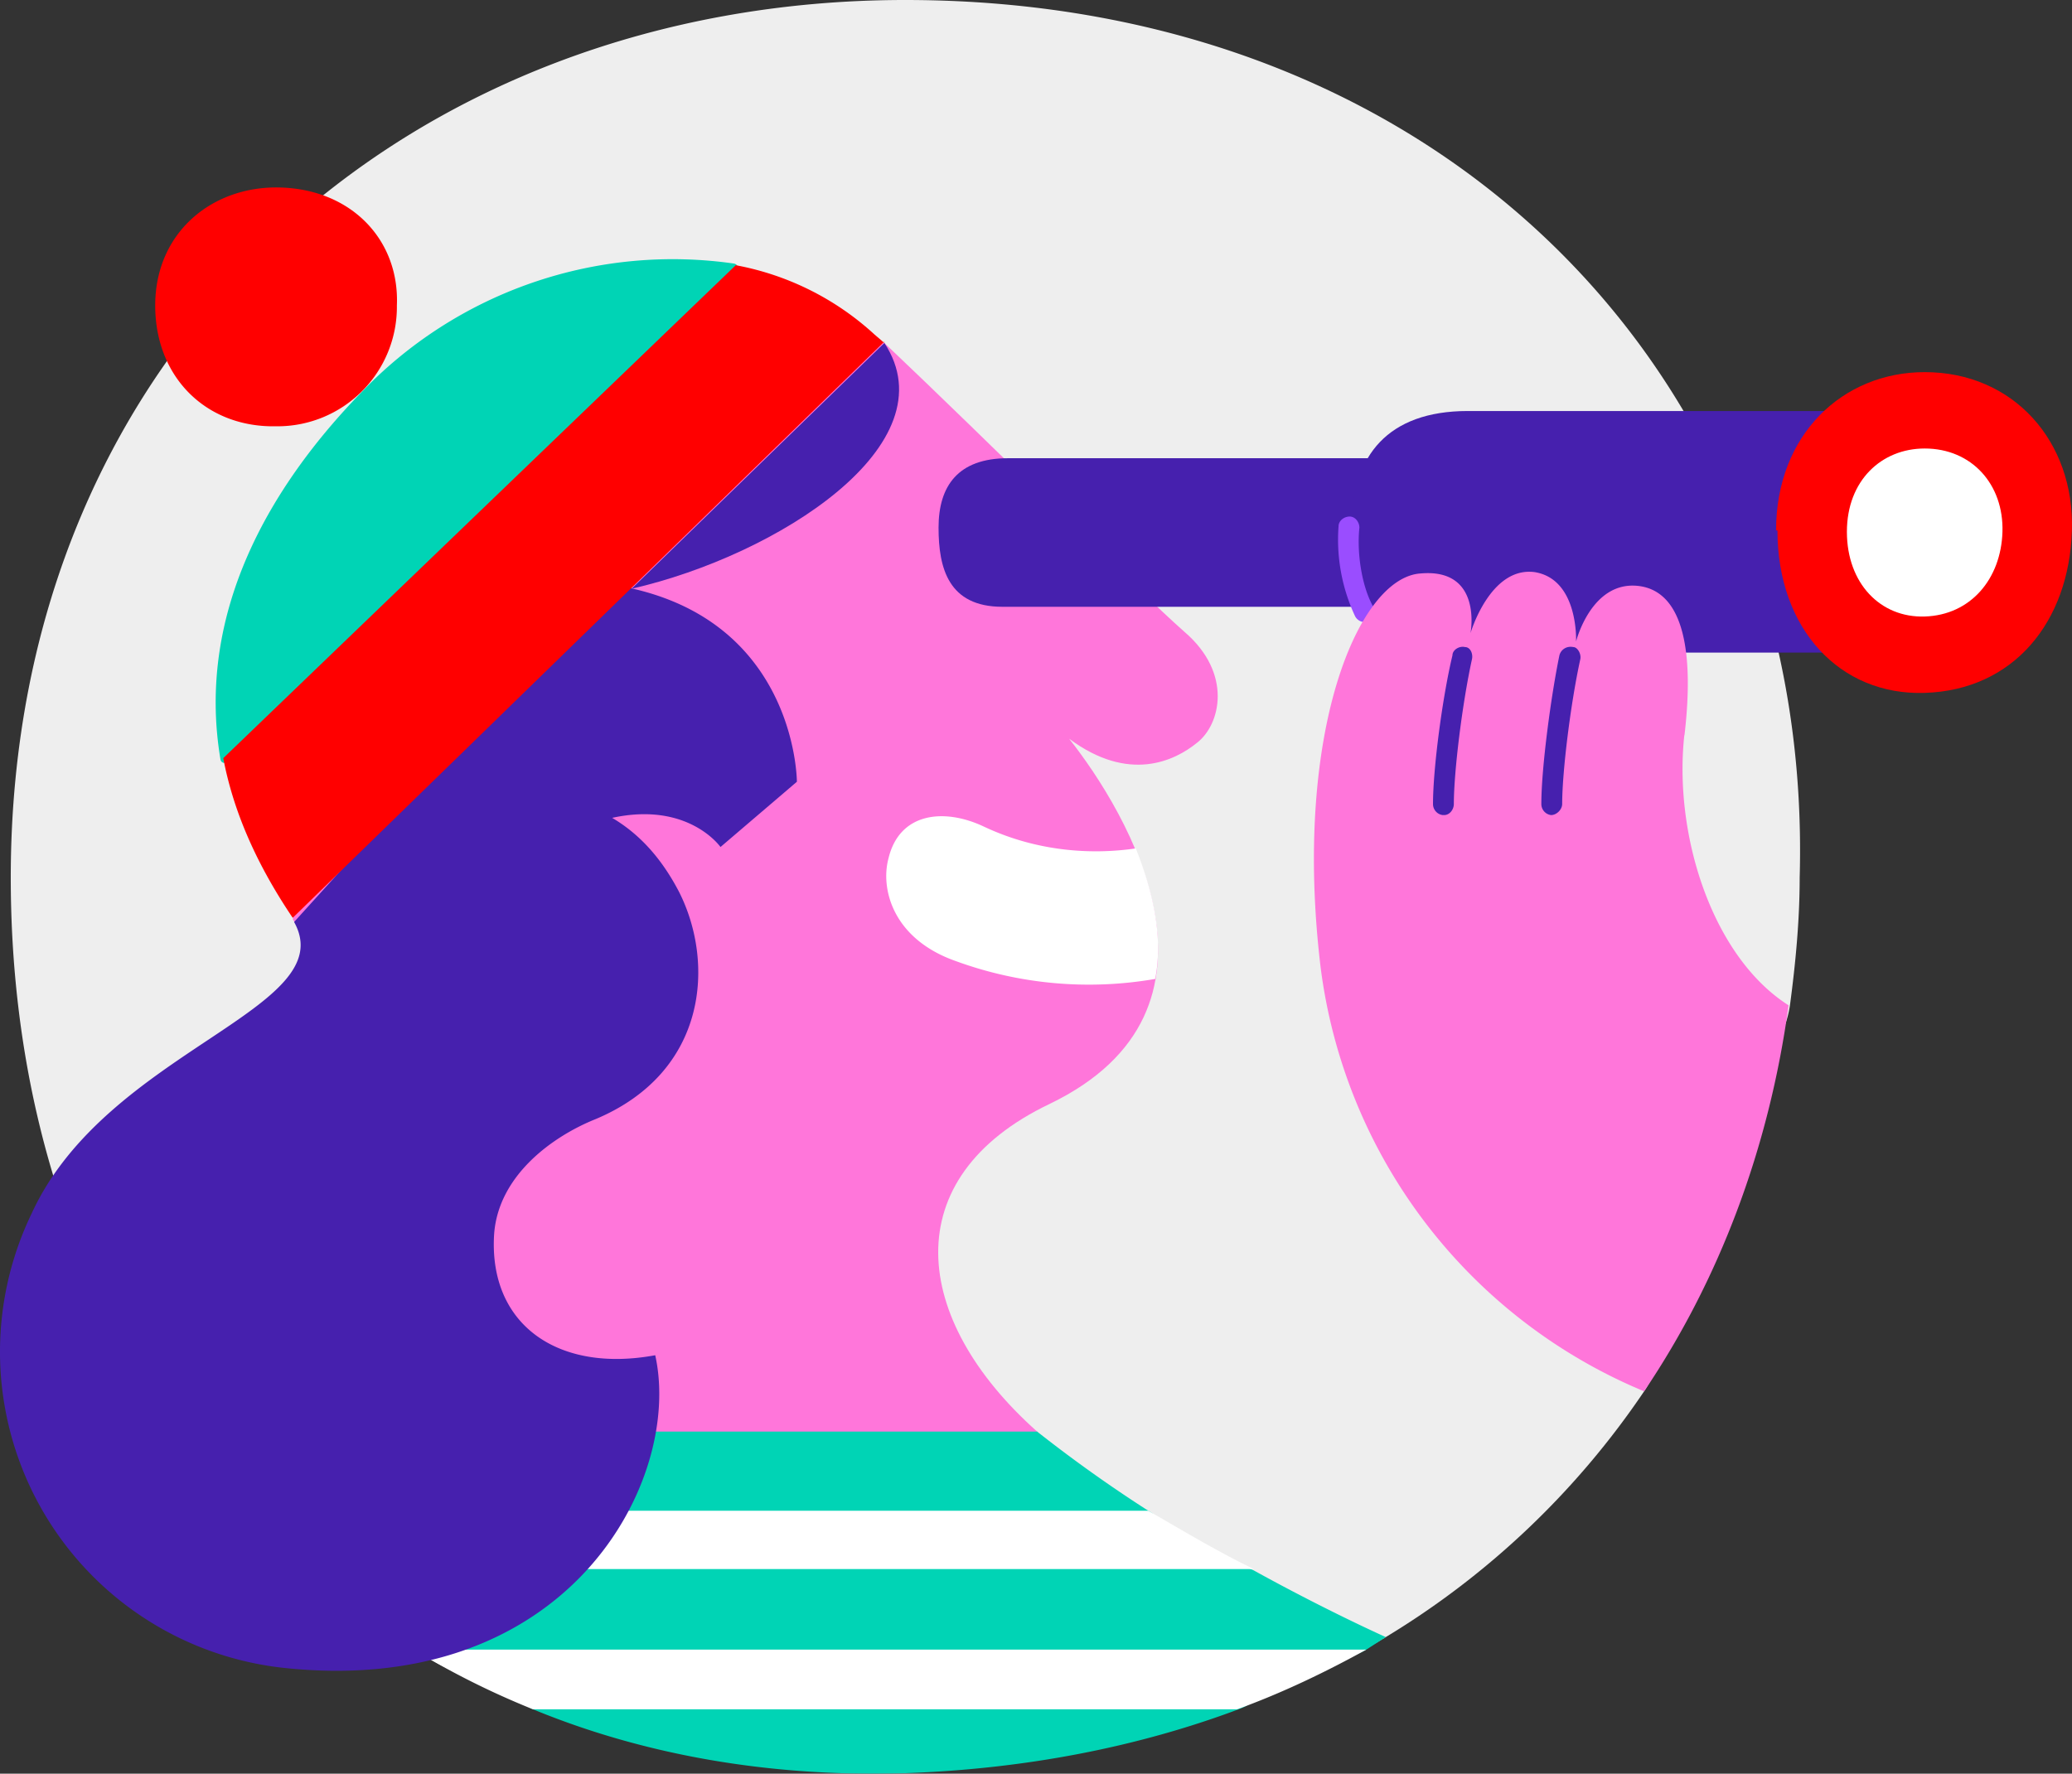 <svg xmlns="http://www.w3.org/2000/svg" viewBox="3.125 13 149.182 127.736"><rect x="3.125" y="13" width="149.182" height="127.736" fill="#333333" stroke="none"/><g fill="none" fill-rule="evenodd" viewBox="0 0 155 155" id="account_settings"><path d="M3.9 76.2C3.9 37.9 32.7 13 68.3 13c39.1 0 65.4 27.6 64.4 63.2 0 3.1-.3 6.2-.7 9.2-.7 4.8-6.2 8-7.8 12.4-1.8 5 .2 11-2.7 15.4a59.7 59.7 0 0 1-18.6 17.7c-9.6 5.9-21.6 4-35 4.3-12.7.4-24 2.9-33.8-2.7-18.5-10.6-30.2-30.9-30.2-56.3" fill="#EEE"/><path d="M78.7 92.5c14.1-6.8 5.6-21 1.4-26.3 4.3 3.2 7.6 1.6 9.2.3 1.7-1.3 2.6-5-.9-8-3.4-3-13.9-13.5-21.6-20.8-.3-.2-18.6-1.7-28.2 8.3-8.6 8.9-14.4 33.2-14.4 33.2 16.1 23.5 11.9 35 5.6 44.5 10.7 7.7 49-6.6 48-7.6-9.1-8.1-10.2-18.3.9-23.6" fill="#FF76DA"/><g transform="translate(28 115.7)"><mask fill="#fff"><path d="M1 .4h74V25H1z"/></mask><path d="M40.3 25c8.7-.3 16.8-1.9 24-4.6 1.7-.6 1-1.4 2.7-2.2 1.4-.6 5.2-1.3 6.5-2.1l1.4-.9c-2.2-1-5.7-2.7-9.5-4.8-1.2-.6-4.1-.9-5.4-1.6-1.3-.7-.9-2-2.2-2.7a100.6 100.6 0 0 1-8-5.7H6.3c-1 5.3-3 9.7-5.3 13.1 1.2 1 2.5 1.8 3.9 2.6s5.3 1.4 6.8 2.1c1.4.7.4 1.6 1.8 2.2 8 3.3 17.1 4.9 26.8 4.6" fill="#00D4B5" mask="url(#account_settings__b)"/></g><path d="M32.9 131.8a59 59 0 0 0 8.6 4.3h50.7c3.3-1.2 6.4-2.7 9.3-4.3H32.9zM37.6 126h55.8c-2.5-1.2-5-2.7-7.6-4.2H37.6v4.3z" fill="#FFF"/><path d="M46.4 55c14.1 1.7 14.1 14.3 14.1 14.3L55 74s-2.3-3.3-7.8-2.1c2.2 1.3 3.7 3.2 4.8 5.3 2.6 5.1 2.1 13-6 16.4-3 1.2-7 4-7.3 8.3-.4 6.5 4.6 10 11.6 8.7 2 9-6.2 24.8-26.9 22.5a22.9 22.9 0 0 1-18-32.7c5.4-11.8 22.4-14.7 18.9-21L46.4 55z" fill="#4620AE"/><path d="M56.1 32a31 31 0 0 0-27 9.3C22.7 47.9 17.2 57 19 67.7c.8 3.7 40.7-35 37-35.7" fill="#00D4B5"/><path d="M14.3 35c0-5.2 4-8.5 8.7-8.5 5.3 0 8.9 3.7 8.7 8.5a8.6 8.6 0 0 1-8.7 8.7c-5 .1-8.7-3.5-8.7-8.7" fill="red"/><path d="M73.9 72.5c-2.8-1.3-6-1-6.8 2.3-.6 2.2.3 5.8 4.8 7.4a27.9 27.9 0 0 0 14.4 1.3c.6-3.1-.2-6.4-1.4-9.4-2.7.4-6.8.4-11-1.6" fill="#FFF"/><path d="M104.6 46H75.7c-3.6 0-5 2-5 5 0 2.9.7 5.7 4.6 5.7h30.3l-1-10.7z" fill="#4620AE"/><path d="M137.8 42.6h-29c-5.8 0-8.3 3.3-8.3 8 0 4.8 2.3 9.4 7.8 9.4h28.4l1.1-17.4z" fill="#4620AE"/><path d="M101.3 57.8a.8.8 0 0 1-.6-.4 13 13 0 0 1-1.2-6.5c0-.4.4-.7.8-.7s.7.4.7.8c-.2 1.9.2 4.3 1 5.7a.8.8 0 0 1-.7 1.1" fill="#9A4DFF"/><path d="M131 51.2c0-6.9 4.8-11.4 10.7-11.4 6.4 0 10.8 5 10.6 11.4-.2 6.6-4.2 11.5-10.6 11.7-6.1.2-10.6-4.6-10.6-11.7" fill="red"/><path d="M136.1 51.3c0-3.7 2.5-6 5.6-6 3.4 0 5.7 2.6 5.6 6-.1 3.4-2.3 6-5.6 6.1-3.2.1-5.6-2.4-5.6-6.1" fill="#FFF"/><path d="M124.4 66c.7-5.9 0-10.4-3.3-10.8-3.4-.4-4.5 4-4.5 4s.2-4.5-3-5c-3.2-.4-4.6 4.4-4.6 4.4s.9-4.7-3.6-4.3c-4.5.3-9.2 11.5-7.2 28.3a38.3 38.3 0 0 0 23.3 30.6c5.4-8 9-17.5 10.4-27.8-5.5-3.5-8.3-12.3-7.5-19.5" fill="#FF76DA"/><path d="M107 71.7a.8.8 0 0 1-.7-.8c0-2.6.7-7.8 1.4-10.7 0-.4.5-.7.9-.6.4 0 .6.5.5.9-.7 3.2-1.3 8.1-1.3 10.4 0 .4-.3.8-.7.8M114.8 71.7a.8.8 0 0 1-.7-.8c0-2.6.7-7.8 1.3-10.7.1-.4.5-.7 1-.6.3 0 .6.5.5.9-.7 3.2-1.3 8.1-1.3 10.4 0 .4-.4.8-.8.8" fill="#4620AE"/><path d="M66.8 37.7l-.7-.6a20.2 20.2 0 0 0-10-5L19.2 67.6c.7 3.7 2.3 7.5 5 11.5l42.6-41.5z" fill="red"/><path d="M48.6 55.4C59.1 53 71.6 45 66.8 37.7L48.6 55.4z" fill="#4620AE"/></g></svg>